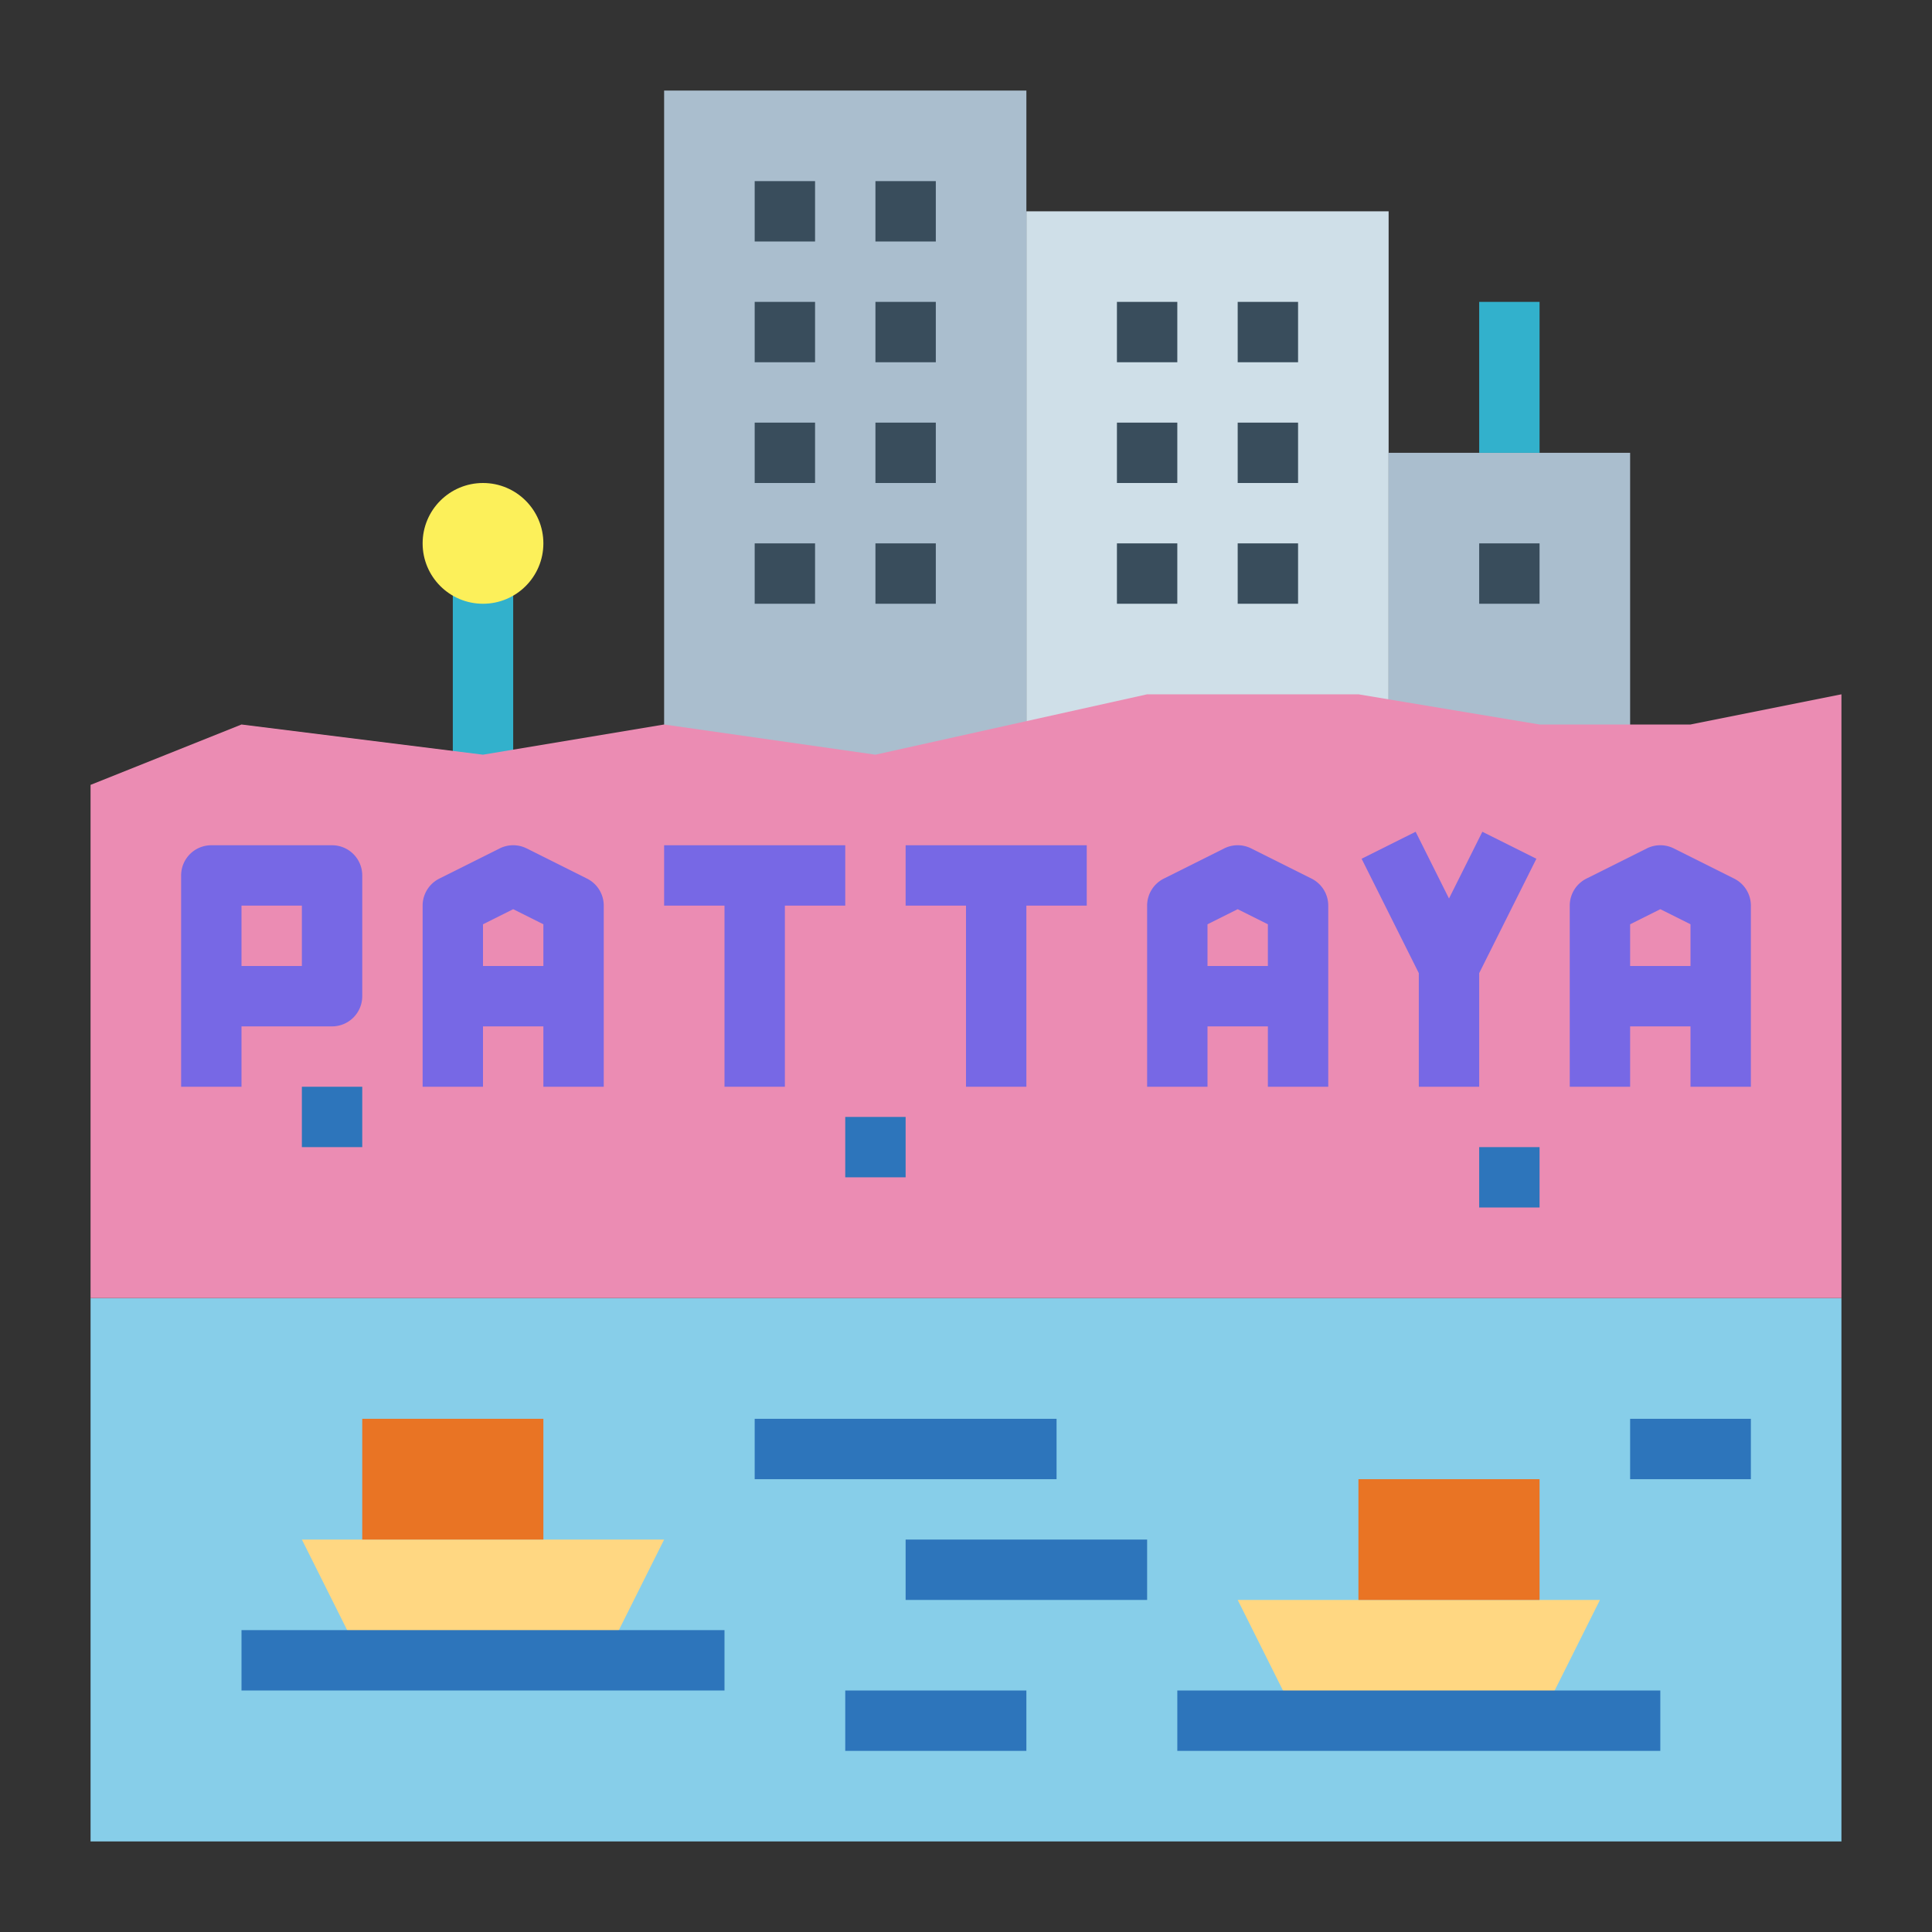<?xml version="1.0"?>
<svg xmlns="http://www.w3.org/2000/svg" height="512px" viewBox="0 0 64 64" width="512px" class=""><rect x="0" y="0" width="64" height="64" fill="#333333" stroke="none"/><g><path d="m15 19h2v7h-2z" fill="#32b1cc" data-original="#32B1CC"/><path d="m34 7h12v19h-12z" fill="#cfdfe8" data-original="#CFDFE8" class=""/><path d="m22 3h12v23h-12z" fill="#aabece" data-original="#AABECE"/><g fill="#394d5c"><path d="m25 6h2v2h-2z" data-original="#394D5C"/><path d="m29 6h2v2h-2z" data-original="#394D5C"/><path d="m25 10h2v2h-2z" data-original="#394D5C"/><path d="m29 10h2v2h-2z" data-original="#394D5C"/><path d="m25 14h2v2h-2z" data-original="#394D5C"/><path d="m29 14h2v2h-2z" data-original="#394D5C"/><path d="m37 10h2v2h-2z" data-original="#394D5C"/><path d="m41 10h2v2h-2z" data-original="#394D5C"/><path d="m37 14h2v2h-2z" data-original="#394D5C"/><path d="m41 14h2v2h-2z" data-original="#394D5C"/><path d="m37 18h2v2h-2z" data-original="#394D5C"/><path d="m41 18h2v2h-2z" data-original="#394D5C"/><path d="m25 18h2v2h-2z" data-original="#394D5C"/><path d="m29 18h2v2h-2z" data-original="#394D5C"/></g><path d="m46 15h8v11h-8z" fill="#aabece" data-original="#AABECE"/><path d="m49 18h2v2h-2z" fill="#394d5c" data-original="#394D5C"/><path d="m49 10h2v5h-2z" fill="#32b1cc" data-original="#32B1CC"/><circle cx="16" cy="18" fill="#fcf05a" r="2" data-original="#FCF05A"/><path d="m3 43h58v18h-58z" fill="#87cee9" data-original="#87CEE9"/><path d="m20 55h-8l-2-4h12z" fill="#ffd782" data-original="#FFD782"/><path d="m8 54h16v2h-16z" fill="#2d75bb" data-original="#2D75BB"/><path d="m12 47h6v4h-6z" fill="#e97424" data-original="#E97424"/><path d="m43 57h8l2-4h-12z" fill="#ffd782" data-original="#FFD782"/><path d="m39 56h16v2h-16z" fill="#2d75bb" data-original="#2D75BB"/><path d="m45 49h6v4h-6z" fill="#e97424" transform="matrix(-1 0 0 -1 96 102)" data-original="#E97424"/><path d="m25 47h10v2h-10z" fill="#2d75bb" data-original="#2D75BB"/><path d="m30 51h8v2h-8z" fill="#2d75bb" data-original="#2D75BB"/><path d="m28 56h6v2h-6z" fill="#2d75bb" data-original="#2D75BB"/><path d="m54 47h4v2h-4z" fill="#2d75bb" data-original="#2D75BB"/><path d="m3 43v-17l5-2 8 1 6-1 7 1 9-2h7l6 1h5l5-1v20z" fill="#eb8cb3" data-original="#EB8CB3"/><path d="m11 28h-4a1 1 0 0 0 -1 1v7h2v-2h3a1 1 0 0 0 1-1v-4a1 1 0 0 0 -1-1zm-1 4h-2v-2h2z" fill="#d9176c" data-original="#D9176C" class="active-path" style="fill:#7768E5" data-old_color="#d9176c"/><path d="m19.447 29.105-2-1a1 1 0 0 0 -.894 0l-2 1a1 1 0 0 0 -.553.895v6h2v-2h2v2h2v-6a1 1 0 0 0 -.553-.895zm-3.447 2.895v-1.382l1-.5 1 .5v1.382z" fill="#d9176c" data-original="#D9176C" class="active-path" style="fill:#7768E5" data-old_color="#d9176c"/><path d="m43.447 29.105-2-1a1 1 0 0 0 -.894 0l-2 1a1 1 0 0 0 -.553.895v6h2v-2h2v2h2v-6a1 1 0 0 0 -.553-.895zm-3.447 2.895v-1.382l1-.5 1 .5v1.382z" fill="#d9176c" data-original="#D9176C" class="active-path" style="fill:#7768E5" data-old_color="#d9176c"/><path d="m57.447 29.105-2-1a1 1 0 0 0 -.894 0l-2 1a1 1 0 0 0 -.553.895v6h2v-2h2v2h2v-6a1 1 0 0 0 -.553-.895zm-3.447 2.895v-1.382l1-.5 1 .5v1.382z" fill="#d9176c" data-original="#D9176C" class="active-path" style="fill:#7768E5" data-old_color="#d9176c"/><path d="m22 30h2v6h2v-6h2v-2h-6z" fill="#d9176c" data-original="#D9176C" class="active-path" style="fill:#7768E5" data-old_color="#d9176c"/><path d="m30 30h2v6h2v-6h2v-2h-6z" fill="#d9176c" data-original="#D9176C" class="active-path" style="fill:#7768E5" data-old_color="#d9176c"/><path d="m49.105 27.553-1.105 2.211-1.105-2.211-1.79.894 1.895 3.789v3.764h2v-3.764l1.895-3.789z" fill="#d9176c" data-original="#D9176C" class="active-path" style="fill:#7768E5" data-old_color="#d9176c"/><path d="m28 37h2v2h-2z" fill="#2d75bb" data-original="#2D75BB"/><path d="m10 36h2v2h-2z" fill="#2d75bb" data-original="#2D75BB"/><path d="m49 38h2v2h-2z" fill="#2d75bb" data-original="#2D75BB"/></g> </svg>
